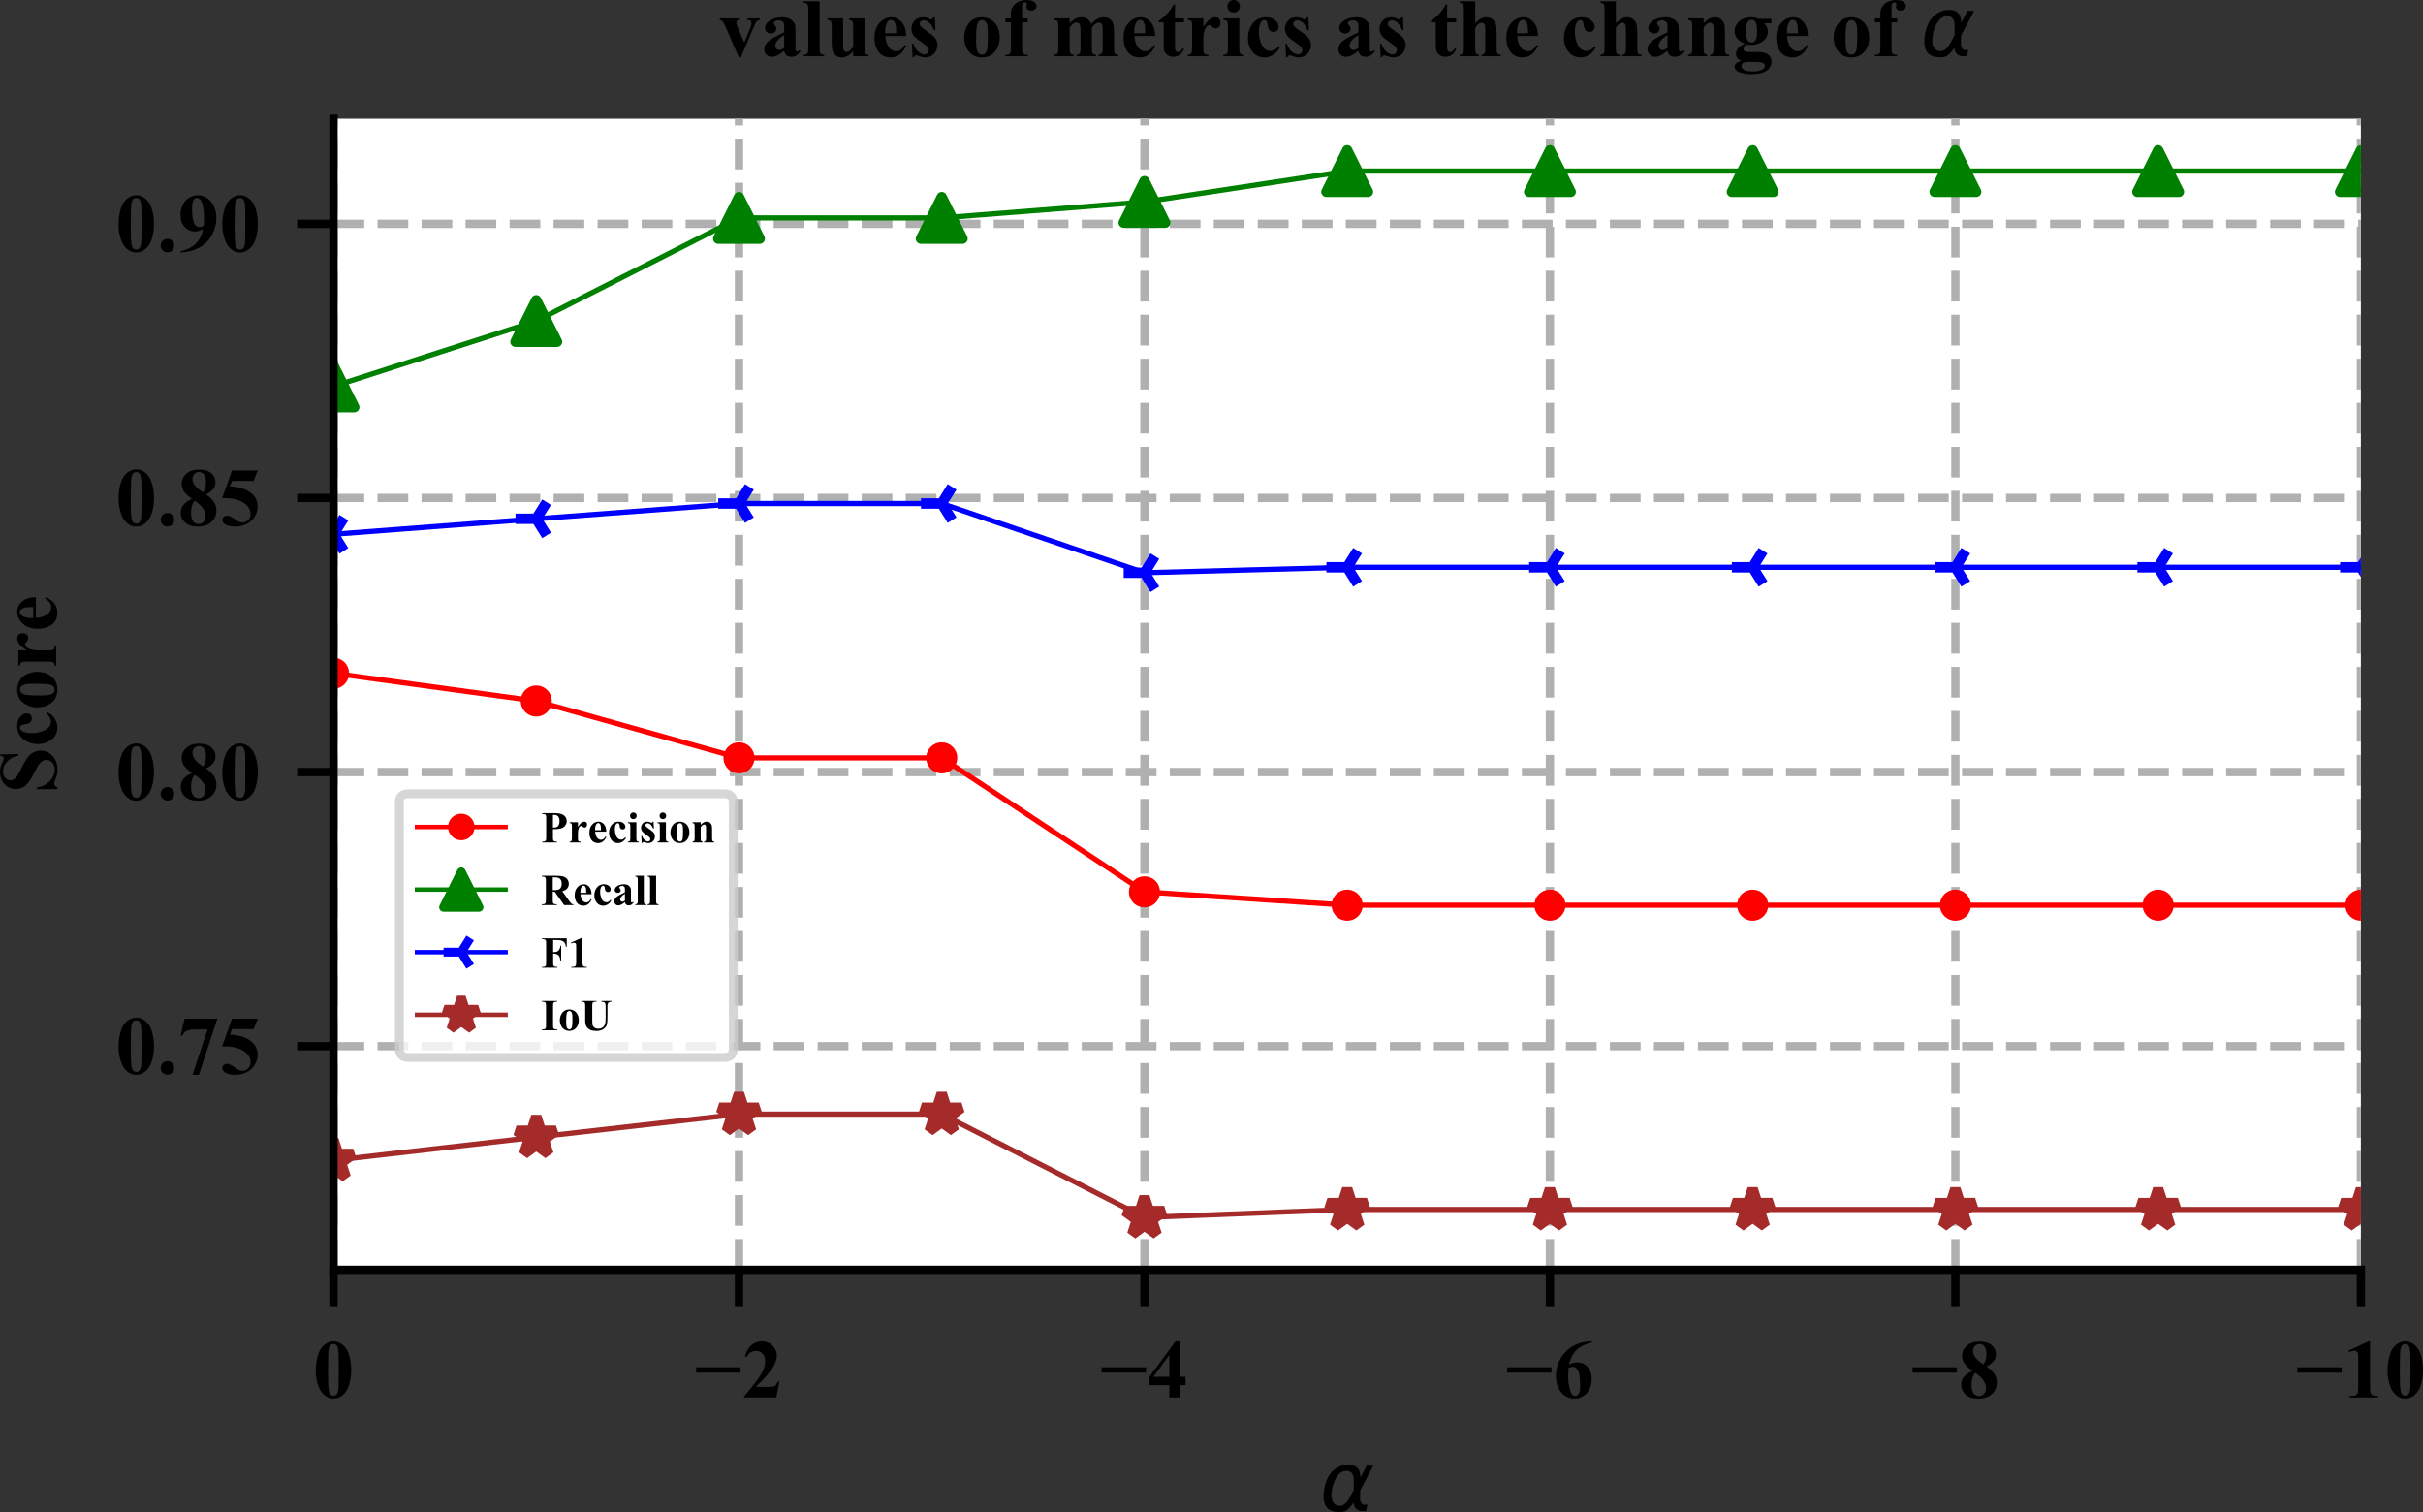 <?xml version="1.0" encoding="UTF-8" standalone="no"?>
<svg
   xmlns:dc="http://purl.org/dc/elements/1.1/"
   xmlns:cc="http://creativecommons.org/ns#"
   xmlns:rdf="http://www.w3.org/1999/02/22-rdf-syntax-ns#"
   xmlns:svg="http://www.w3.org/2000/svg"
   xmlns="http://www.w3.org/2000/svg"
   xmlns:xlink="http://www.w3.org/1999/xlink"
   xmlns:sodipodi="http://sodipodi.sourceforge.net/DTD/sodipodi-0.dtd"
   xmlns:inkscape="http://www.inkscape.org/namespaces/inkscape"
   inkscape:export-ydpi="300"
   inkscape:export-xdpi="300"
   inkscape:export-filename="C:\python_pycharm_label_test\compared_experiments\segmentation\216802_216803-100050_100051-18_alfa_polyline.png"
   inkscape:version="1.0 (4035a4fb49, 2020-05-01)"
   sodipodi:docname="216802_216803-100050_100051-18_alfa_polyline.svg"
   id="svg575"
   width="233.415pt"
   viewBox="0 0 233.415 145.656"
   version="1.1"
   height="145.656pt">
  <rect x="0" y="0" width="233.415" height="145.656" fill="#333333" stroke="none"/>
  <sodipodi:namedview
     inkscape:current-layer="figure_1"
     inkscape:window-maximized="1"
     inkscape:window-y="-8"
     inkscape:window-x="-8"
     inkscape:cy="88.213333"
     inkscape:cx="168.83833"
     inkscape:zoom="3.2738095"
     showgrid="false"
     id="namedview577"
     inkscape:window-height="1058"
     inkscape:window-width="1858"
     inkscape:pageshadow="2"
     inkscape:pageopacity="0"
     guidetolerance="10"
     gridtolerance="10"
     objecttolerance="10"
     borderopacity="1"
     bordercolor="#666666"
     pagecolor="#ffffff" />
  <defs
     id="defs4">
    <style
       id="style2"
       type="text/css">
*{stroke-linecap:butt;stroke-linejoin:round;}
  </style>
  </defs>
  <g
     transform="translate(0.629,-5.84)"
     id="figure_1">
    <g
       id="axes_1">
      <g
         id="patch_2">
        <path
           id="path9"
           style="fill:#ffffff"
           d="M 31.5,128.16 H 226.8 V 17.28 H 31.5 Z" />
      </g>
      <g
         id="matplotlib.axis_1">
        <g
           id="xtick_1">
          <g
             id="line2d_1">
            <path
               id="path12"
               style="fill:none;stroke:#b0b0b0;stroke-width:0.8;stroke-dasharray:2.96, 1.28;stroke-dashoffset:0"
               d="M 31.5,128.16 V 17.28"
               clip-path="url(#p69d11abbaa)" />
          </g>
          <g
             id="line2d_2">
            <defs
               id="defs16">
              <path
                 style="stroke:#000000;stroke-width:0.8"
                 id="m27ff0af592"
                 d="M 0,0 V 3.5" />
            </defs>
            <g
               id="g20">
              <use
                 height="100%"
                 width="100%"
                 id="use18"
                 y="128.16"
                 xlink:href="#m27ff0af592"
                 x="31.5"
                 style="stroke:#000000;stroke-width:0.8" />
            </g>
          </g>
          <g
             id="text_1">
            <!-- 0 -->
            <defs
               id="defs24">
              <path
                 id="TimesNewRomanPS-BoldMT-48"
                 d="M 46.344,33.109 Q 46.344,23.188 43.562,14.594 41.891,9.328 39.078,5.953 36.281,2.594 32.719,0.609 29.156,-1.375 24.953,-1.375 q -4.781,0 -8.641,2.438 -3.859,2.453 -6.844,7 -2.141,3.312 -3.75,8.828 -2.109,7.469 -2.109,15.438 0,10.781 3.031,19.828 2.484,7.469 7.562,11.438 5.078,3.984 10.75,3.984 5.766,0 10.766,-3.938 5,-3.922 7.344,-10.562 3.281,-9.125 3.281,-19.969 z m -15.047,0.094 q 0,17.391 -0.188,20.266 -0.5,6.781 -2.344,9.172 -1.219,1.562 -3.953,1.562 -2.109,0 -3.328,-1.172 Q 19.672,61.328 19.031,57 q -0.625,-4.312 -0.625,-30.141 0,-14.062 0.984,-18.844 0.734,-3.469 2.094,-4.641 1.375,-1.172 3.609,-1.172 2.453,0 3.672,1.562 2.047,2.734 2.344,8.438 z" />
            </defs>
            <g
               id="g28"
               transform="matrix(0.08,0,0,-0.08,29.5,140.458)">
              <use
                 height="100%"
                 width="100%"
                 y="0"
                 x="0"
                 id="use26"
                 xlink:href="#TimesNewRomanPS-BoldMT-48" />
            </g>
          </g>
        </g>
        <g
           id="xtick_2">
          <g
             id="line2d_3">
            <path
               id="path32"
               style="fill:none;stroke:#b0b0b0;stroke-width:0.8;stroke-dasharray:2.96, 1.28;stroke-dashoffset:0"
               d="M 70.56,128.16 V 17.28"
               clip-path="url(#p69d11abbaa)" />
          </g>
          <g
             id="line2d_4">
            <g
               id="g37">
              <use
                 height="100%"
                 width="100%"
                 id="use35"
                 y="128.16"
                 xlink:href="#m27ff0af592"
                 x="70.56"
                 style="stroke:#000000;stroke-width:0.8" />
            </g>
          </g>
          <g
             id="text_2">
            <!-- −2 -->
            <defs
               id="defs42">
              <path
                 id="TimesNewRomanPS-BoldMT-8722"
                 d="m 1.953,36.328 h 53.375 v -6.438 h -53.375 z" />
              <path
                 id="TimesNewRomanPS-BoldMT-50"
                 d="M 41.406,0 H 2.438 v 1.078 q 17.922,21.328 21.75,28.703 3.844,7.375 3.844,14.406 0,5.125 -3.172,8.516 -3.172,3.406 -7.766,3.406 -7.516,0 -11.672,-7.531 l -1.812,0.641 Q 6.25,58.594 11.625,63.078 q 5.375,4.5 12.406,4.5 5.016,0 9.172,-2.344 4.156,-2.344 6.5,-6.422 2.344,-4.078 2.344,-7.641 0,-6.5 -3.625,-13.188 Q 33.5,28.953 16.891,12.797 h 14.312 q 5.266,0 6.859,0.438 1.594,0.438 2.609,1.484 1.031,1.047 2.688,4.422 H 45.125 Z" />
            </defs>
            <g
               id="g48"
               transform="matrix(0.08,0,0,-0.08,66.281,140.458)">
              <use
                 height="100%"
                 width="100%"
                 y="0"
                 x="0"
                 id="use44"
                 xlink:href="#TimesNewRomanPS-BoldMT-8722" />
              <use
                 height="100%"
                 width="100%"
                 y="0"
                 id="use46"
                 xlink:href="#TimesNewRomanPS-BoldMT-50"
                 x="56.982" />
            </g>
          </g>
        </g>
        <g
           id="xtick_3">
          <g
             id="line2d_5">
            <path
               id="path52"
               style="fill:none;stroke:#b0b0b0;stroke-width:0.8;stroke-dasharray:2.96, 1.28;stroke-dashoffset:0"
               d="M 109.62,128.16 V 17.28"
               clip-path="url(#p69d11abbaa)" />
          </g>
          <g
             id="line2d_6">
            <g
               id="g57">
              <use
                 height="100%"
                 width="100%"
                 id="use55"
                 y="128.16"
                 xlink:href="#m27ff0af592"
                 x="109.62"
                 style="stroke:#000000;stroke-width:0.8" />
            </g>
          </g>
          <g
             id="text_3">
            <!-- −4 -->
            <defs
               id="defs61">
              <path
                 id="TimesNewRomanPS-BoldMT-52"
                 d="m 2.484,24.953 31.453,42.625 h 5.953 v -42.625 h 6.062 V 14.844 h -6.062 V 0 H 26.469 V 14.844 H 2.484 Z m 4.75,0 H 26.469 v 26.125 z" />
            </defs>
            <g
               id="g67"
               transform="matrix(0.08,0,0,-0.08,105.341,140.458)">
              <use
                 height="100%"
                 width="100%"
                 y="0"
                 x="0"
                 id="use63"
                 xlink:href="#TimesNewRomanPS-BoldMT-8722" />
              <use
                 height="100%"
                 width="100%"
                 y="0"
                 id="use65"
                 xlink:href="#TimesNewRomanPS-BoldMT-52"
                 x="56.982" />
            </g>
          </g>
        </g>
        <g
           id="xtick_4">
          <g
             id="line2d_7">
            <path
               id="path71"
               style="fill:none;stroke:#b0b0b0;stroke-width:0.8;stroke-dasharray:2.96, 1.28;stroke-dashoffset:0"
               d="M 148.68,128.16 V 17.28"
               clip-path="url(#p69d11abbaa)" />
          </g>
          <g
             id="line2d_8">
            <g
               id="g76">
              <use
                 height="100%"
                 width="100%"
                 id="use74"
                 y="128.16"
                 xlink:href="#m27ff0af592"
                 x="148.68"
                 style="stroke:#000000;stroke-width:0.8" />
            </g>
          </g>
          <g
             id="text_4">
            <!-- −6 -->
            <defs
               id="defs80">
              <path
                 id="TimesNewRomanPS-BoldMT-54"
                 d="M 46.969,67.578 V 66.219 q -8.828,-2.25 -14.188,-5.797 -5.344,-3.531 -8.453,-8.594 -3.094,-5.047 -4.797,-12.516 2.156,1.453 3.562,1.906 3.172,0.969 6.406,0.969 7.422,0 12.375,-5.406 4.953,-5.391 4.953,-14.703 0,-6.547 -2.688,-12.016 -2.688,-5.469 -7.625,-8.453 Q 31.594,-1.375 25.984,-1.375 19.875,-1.375 14.688,1.969 9.516,5.328 6.609,11.766 3.719,18.219 3.719,25.781 q 0,11.141 5.344,20.734 5.344,9.594 15.172,15.281 9.844,5.688 22.734,5.781 z M 18.891,35.359 Q 18.5,28.609 18.5,25.484 18.5,18.75 19.797,12.453 21.094,6.156 23.344,3.609 24.953,1.812 27.156,1.812 q 2.234,0 3.984,2.609 1.766,2.609 1.766,10.625 0,13.469 -3.266,18.594 -2.094,3.328 -5.672,3.328 -1.953,0 -5.078,-1.609 z" />
            </defs>
            <g
               id="g86"
               transform="matrix(0.08,0,0,-0.08,144.401,140.458)">
              <use
                 height="100%"
                 width="100%"
                 y="0"
                 x="0"
                 id="use82"
                 xlink:href="#TimesNewRomanPS-BoldMT-8722" />
              <use
                 height="100%"
                 width="100%"
                 y="0"
                 id="use84"
                 xlink:href="#TimesNewRomanPS-BoldMT-54"
                 x="56.982" />
            </g>
          </g>
        </g>
        <g
           id="xtick_5">
          <g
             id="line2d_9">
            <path
               id="path90"
               style="fill:none;stroke:#b0b0b0;stroke-width:0.8;stroke-dasharray:2.96, 1.28;stroke-dashoffset:0"
               d="M 187.74,128.16 V 17.28"
               clip-path="url(#p69d11abbaa)" />
          </g>
          <g
             id="line2d_10">
            <g
               id="g95">
              <use
                 height="100%"
                 width="100%"
                 id="use93"
                 y="128.16"
                 xlink:href="#m27ff0af592"
                 x="187.74"
                 style="stroke:#000000;stroke-width:0.8" />
            </g>
          </g>
          <g
             id="text_5">
            <!-- −8 -->
            <defs
               id="defs99">
              <path
                 id="TimesNewRomanPS-BoldMT-56"
                 d="m 34.078,37.406 q 6.984,-5.125 9.688,-9.547 2.719,-4.422 2.719,-10.141 0,-8 -6.031,-13.547 -6.031,-5.547 -16.375,-5.547 -9.812,0 -15.188,4.828 -5.375,4.844 -5.375,11.828 0,5.328 3.094,9.328 3.109,4 10.328,7.328 -7.859,6 -10.078,9.812 -2.219,3.812 -2.219,8.844 0,6.641 5.641,11.688 5.641,5.047 15.453,5.047 9.469,0 14.562,-4.469 5.109,-4.453 5.109,-10.703 0,-4.688 -2.766,-8.281 -2.75,-3.594 -8.562,-6.469 z M 30.375,39.891 q 1.797,2.438 2.672,5.469 Q 33.938,48.391 33.938,52 q 0,6.344 -2.734,9.719 -2.047,2.594 -5.672,2.594 -3.266,0 -5.562,-2.375 -2.297,-2.359 -2.297,-5.875 0,-3.578 2.562,-7.406 2.562,-3.828 10.141,-8.766 z M 20.609,29.594 q -1.516,-1.375 -2.156,-2.5 -0.969,-1.703 -1.75,-4.984 -0.781,-3.266 -0.781,-6.828 0,-4.594 1.172,-7.688 Q 18.266,4.5 20.438,3.125 q 2.172,-1.359 4.469,-1.359 3.562,0 6,2.609 2.438,2.609 2.438,7.156 0,9.469 -12.734,18.062 z" />
            </defs>
            <g
               id="g105"
               transform="matrix(0.08,0,0,-0.08,183.461,140.458)">
              <use
                 height="100%"
                 width="100%"
                 y="0"
                 x="0"
                 id="use101"
                 xlink:href="#TimesNewRomanPS-BoldMT-8722" />
              <use
                 height="100%"
                 width="100%"
                 y="0"
                 id="use103"
                 xlink:href="#TimesNewRomanPS-BoldMT-56"
                 x="56.982" />
            </g>
          </g>
        </g>
        <g
           id="xtick_6">
          <g
             id="line2d_11">
            <path
               id="path109"
               style="fill:none;stroke:#b0b0b0;stroke-width:0.8;stroke-dasharray:2.96, 1.28;stroke-dashoffset:0"
               d="M 226.8,128.16 V 17.28"
               clip-path="url(#p69d11abbaa)" />
          </g>
          <g
             id="line2d_12">
            <g
               id="g114">
              <use
                 height="100%"
                 width="100%"
                 id="use112"
                 y="128.16"
                 xlink:href="#m27ff0af592"
                 x="226.8"
                 style="stroke:#000000;stroke-width:0.8" />
            </g>
          </g>
          <g
             id="text_6">
            <!-- −10 -->
            <defs
               id="defs118">
              <path
                 id="TimesNewRomanPS-BoldMT-49"
                 d="m 32.562,67.578 v -54.156 q 0,-6.094 0.531,-7.781 0.547,-1.688 2.25,-2.766 1.719,-1.062 5.484,-1.062 h 1.5 V 0 H 7.469 v 1.812 h 1.766 q 4.25,0 6.047,0.969 1.812,0.984 2.438,2.688 0.641,1.703 0.641,7.953 V 47.75 q 0,4.594 -0.438,5.734 -0.438,1.156 -1.641,1.953 -1.188,0.812 -2.75,0.812 -2.5,0 -6.062,-1.562 l -0.875,1.766 24.359,11.125 z" />
            </defs>
            <g
               id="g126"
               transform="matrix(0.08,0,0,-0.08,220.521,140.458)">
              <use
                 height="100%"
                 width="100%"
                 y="0"
                 x="0"
                 id="use120"
                 xlink:href="#TimesNewRomanPS-BoldMT-8722" />
              <use
                 height="100%"
                 width="100%"
                 y="0"
                 id="use122"
                 xlink:href="#TimesNewRomanPS-BoldMT-49"
                 x="56.982" />
              <use
                 height="100%"
                 width="100%"
                 y="0"
                 id="use124"
                 xlink:href="#TimesNewRomanPS-BoldMT-48"
                 x="106.982" />
            </g>
          </g>
        </g>
        <g
           id="text_7">
          <!-- $\alpha$ -->
          <defs
             id="defs131">
            <path
               id="DejaVuSans-Oblique-945"
               d="m 40.922,25.438 0.047,11.281 q 0.047,11.531 -8.641,11.578 -6.5,0.047 -10.547,-5.375 -5.078,-6.688 -6.797,-15.625 -2.094,-10.75 0.547,-15.875 2.734,-5.219 8.641,-5.219 6.547,0 12.062,10.406 z M 33.844,55.906 q 15.234,0.25 15.031,-15.531 0,0 7.625,14.312 h 8 l -15.766,-29.641 -0.156,-10.688 q 0,-2.391 1.328,-4.391 Q 51.422,7.625 52.984,7.625 h 4.344 L 55.859,0 H 50.438 Q 45.844,0 42.531,4.109 40.969,6.156 40.922,10.453 37.75,5.219 32.281,0.781 q -2.594,-2.047 -9.578,-2 Q 11.281,-1.125 7.125,6.203 2.875,13.812 5.516,27.297 q 2.828,14.5 10.25,21.094 8.359,7.375 18.078,7.516 z" />
          </defs>
          <g
             id="g135"
             transform="matrix(0.08,0,0,-0.08,126.51,151.466)">
            <use
               height="100%"
               width="100%"
               y="0"
               x="0"
               id="use133"
               xlink:href="#DejaVuSans-Oblique-945"
               transform="translate(0,0.844)" />
          </g>
        </g>
      </g>
      <g
         id="matplotlib.axis_2">
        <g
           id="ytick_1">
          <g
             id="line2d_13">
            <path
               id="path139"
               style="fill:none;stroke:#b0b0b0;stroke-width:0.8;stroke-dasharray:2.96, 1.28;stroke-dashoffset:0"
               d="M 31.5,106.618 H 226.8"
               clip-path="url(#p69d11abbaa)" />
          </g>
          <g
             id="line2d_14">
            <defs
               id="defs143">
              <path
                 style="stroke:#000000;stroke-width:0.8"
                 id="mf80c5e45fe"
                 d="M 0,0 H -3.5" />
            </defs>
            <g
               id="g147">
              <use
                 height="100%"
                 width="100%"
                 id="use145"
                 y="106.618"
                 xlink:href="#mf80c5e45fe"
                 x="31.5"
                 style="stroke:#000000;stroke-width:0.8" />
            </g>
          </g>
          <g
             id="text_8">
            <!-- 0.75 -->
            <defs
               id="defs153">
              <path
                 id="TimesNewRomanPS-BoldMT-46"
                 d="m 12.5,15.047 q 3.422,0 5.781,-2.406 2.375,-2.391 2.375,-5.75 0,-3.375 -2.391,-5.75 Q 15.875,-1.219 12.5,-1.219 q -3.375,0 -5.75,2.359 -2.359,2.375 -2.359,5.75 0,3.359 2.359,5.75 2.375,2.406 5.75,2.406 z" />
              <path
                 id="TimesNewRomanPS-BoldMT-55"
                 d="M 17.719,-1.375 35.75,53.266 H 22.016 q -8.047,0 -12.109,-2.094 -2.828,-1.469 -4.688,-5.516 H 3.375 l 4.781,20.562 H 47.609 L 25.391,-1.375 Z" />
              <path
                 id="TimesNewRomanPS-BoldMT-53"
                 d="m 15.234,66.219 h 31 L 41.312,53.609 H 15.234 L 12.75,47.016 q 16.844,-0.625 25.922,-8.391 7.469,-6.391 7.469,-15.922 0,-6.094 -3.469,-11.938 Q 39.203,4.938 32.906,1.781 26.609,-1.375 19.094,-1.375 q -8.109,0 -12.453,3.031 -3.031,2.156 -3.031,4.891 0,2.094 1.578,3.703 1.594,1.609 3.703,1.609 1.906,0 3.859,-0.781 1.953,-0.781 6.688,-4.094 2.969,-2.047 5.125,-2.828 1.516,-0.594 3.422,-0.594 4,0 6.797,2.922 2.812,2.938 2.812,7.047 0,8.594 -8.594,13.953 -8.594,5.375 -21.672,5.375 Q 6,32.859 3.375,32.812 Z" />
            </defs>
            <g
               id="g163"
               transform="matrix(0.08,0,0,-0.08,10.5,109.267)">
              <use
                 height="100%"
                 width="100%"
                 y="0"
                 x="0"
                 id="use155"
                 xlink:href="#TimesNewRomanPS-BoldMT-48" />
              <use
                 height="100%"
                 width="100%"
                 y="0"
                 id="use157"
                 xlink:href="#TimesNewRomanPS-BoldMT-46"
                 x="50" />
              <use
                 height="100%"
                 width="100%"
                 y="0"
                 id="use159"
                 xlink:href="#TimesNewRomanPS-BoldMT-55"
                 x="75" />
              <use
                 height="100%"
                 width="100%"
                 y="0"
                 id="use161"
                 xlink:href="#TimesNewRomanPS-BoldMT-53"
                 x="125" />
            </g>
          </g>
        </g>
        <g
           id="ytick_2">
          <g
             id="line2d_15">
            <path
               id="path167"
               style="fill:none;stroke:#b0b0b0;stroke-width:0.8;stroke-dasharray:2.96, 1.28;stroke-dashoffset:0"
               d="M 31.5,80.213 H 226.8"
               clip-path="url(#p69d11abbaa)" />
          </g>
          <g
             id="line2d_16">
            <g
               id="g172">
              <use
                 height="100%"
                 width="100%"
                 id="use170"
                 y="80.213"
                 xlink:href="#mf80c5e45fe"
                 x="31.5"
                 style="stroke:#000000;stroke-width:0.8" />
            </g>
          </g>
          <g
             id="text_9">
            <!-- 0.80 -->
            <g
               id="g183"
               transform="matrix(0.08,0,0,-0.08,10.5,82.862)">
              <use
                 height="100%"
                 width="100%"
                 y="0"
                 x="0"
                 id="use175"
                 xlink:href="#TimesNewRomanPS-BoldMT-48" />
              <use
                 height="100%"
                 width="100%"
                 y="0"
                 id="use177"
                 xlink:href="#TimesNewRomanPS-BoldMT-46"
                 x="50" />
              <use
                 height="100%"
                 width="100%"
                 y="0"
                 id="use179"
                 xlink:href="#TimesNewRomanPS-BoldMT-56"
                 x="75" />
              <use
                 height="100%"
                 width="100%"
                 y="0"
                 id="use181"
                 xlink:href="#TimesNewRomanPS-BoldMT-48"
                 x="125" />
            </g>
          </g>
        </g>
        <g
           id="ytick_3">
          <g
             id="line2d_17">
            <path
               id="path187"
               style="fill:none;stroke:#b0b0b0;stroke-width:0.8;stroke-dasharray:2.96, 1.28;stroke-dashoffset:0"
               d="M 31.5,53.808 H 226.8"
               clip-path="url(#p69d11abbaa)" />
          </g>
          <g
             id="line2d_18">
            <g
               id="g192">
              <use
                 height="100%"
                 width="100%"
                 id="use190"
                 y="53.808"
                 xlink:href="#mf80c5e45fe"
                 x="31.5"
                 style="stroke:#000000;stroke-width:0.8" />
            </g>
          </g>
          <g
             id="text_10">
            <!-- 0.85 -->
            <g
               id="g203"
               transform="matrix(0.08,0,0,-0.08,10.5,56.457)">
              <use
                 height="100%"
                 width="100%"
                 y="0"
                 x="0"
                 id="use195"
                 xlink:href="#TimesNewRomanPS-BoldMT-48" />
              <use
                 height="100%"
                 width="100%"
                 y="0"
                 id="use197"
                 xlink:href="#TimesNewRomanPS-BoldMT-46"
                 x="50" />
              <use
                 height="100%"
                 width="100%"
                 y="0"
                 id="use199"
                 xlink:href="#TimesNewRomanPS-BoldMT-56"
                 x="75" />
              <use
                 height="100%"
                 width="100%"
                 y="0"
                 id="use201"
                 xlink:href="#TimesNewRomanPS-BoldMT-53"
                 x="125" />
            </g>
          </g>
        </g>
        <g
           id="ytick_4">
          <g
             id="line2d_19">
            <path
               id="path207"
               style="fill:none;stroke:#b0b0b0;stroke-width:0.8;stroke-dasharray:2.96, 1.28;stroke-dashoffset:0"
               d="M 31.5,27.403 H 226.8"
               clip-path="url(#p69d11abbaa)" />
          </g>
          <g
             id="line2d_20">
            <g
               id="g212">
              <use
                 height="100%"
                 width="100%"
                 id="use210"
                 y="27.403"
                 xlink:href="#mf80c5e45fe"
                 x="31.5"
                 style="stroke:#000000;stroke-width:0.8" />
            </g>
          </g>
          <g
             id="text_11">
            <!-- 0.90 -->
            <defs
               id="defs216">
              <path
                 id="TimesNewRomanPS-BoldMT-57"
                 d="M 3.078,-1.375 V 0 q 8.109,1.859 13.75,5.469 5.641,3.609 8.922,8.938 3.297,5.328 4.625,12.25 -3.031,-1.562 -5.156,-2.172 Q 23.094,23.875 20.75,23.875 q -7.516,0 -12.531,5.422 -5,5.422 -5,14.844 0,6.547 2.703,11.984 2.719,5.453 7.75,8.453 5.031,3 10.453,3 5.812,0 10.984,-3.328 5.172,-3.312 8.25,-9.609 Q 46.438,48.344 46.438,40.281 q 0,-10.453 -5.016,-20.031 -5,-9.562 -14.906,-15.344 Q 16.609,-0.875 3.078,-1.375 Z m 28.031,32.141 q 0.484,5.469 0.484,9.609 0,8.891 -2.047,16.562 -1.172,4.25 -3.469,6.25 -1.219,1.078 -3.172,1.078 -2.453,0 -3.812,-2.109 -1.906,-2.875 -1.906,-10.984 0,-13.531 3.219,-18.656 2.109,-3.312 5.672,-3.312 1.906,0 5.031,1.562 z" />
            </defs>
            <g
               id="g226"
               transform="matrix(0.08,0,0,-0.08,10.5,30.052)">
              <use
                 height="100%"
                 width="100%"
                 y="0"
                 x="0"
                 id="use218"
                 xlink:href="#TimesNewRomanPS-BoldMT-48" />
              <use
                 height="100%"
                 width="100%"
                 y="0"
                 id="use220"
                 xlink:href="#TimesNewRomanPS-BoldMT-46"
                 x="50" />
              <use
                 height="100%"
                 width="100%"
                 y="0"
                 id="use222"
                 xlink:href="#TimesNewRomanPS-BoldMT-57"
                 x="75" />
              <use
                 height="100%"
                 width="100%"
                 y="0"
                 id="use224"
                 xlink:href="#TimesNewRomanPS-BoldMT-48"
                 x="125" />
            </g>
          </g>
        </g>
        <g
           id="text_12">
          <!-- Score -->
          <defs
             id="defs235">
            <path
               id="TimesNewRomanPS-BoldMT-83"
               d="m 46.969,67.719 0.547,-22.062 h -2 Q 44.094,53.953 38.547,59 q -5.531,5.062 -11.984,5.062 -4.984,0 -7.891,-2.672 -2.906,-2.656 -2.906,-6.109 0,-2.203 1.031,-3.906 1.422,-2.297 4.547,-4.547 2.297,-1.609 10.594,-5.719 11.625,-5.703 15.672,-10.781 4,-5.078 4,-11.625 0,-8.297 -6.469,-14.281 Q 38.672,-1.562 28.719,-1.562 q -3.125,0 -5.922,0.641 -2.781,0.625 -6.969,2.391 -2.344,0.969 -3.859,0.969 -1.281,0 -2.703,-0.984 -1.406,-0.969 -2.281,-2.969 h -1.812 v 25 h 1.812 Q 9.125,12.938 15.25,7.391 q 6.141,-5.531 13.219,-5.531 5.469,0 8.719,2.969 3.25,2.984 3.25,6.938 0,2.344 -1.25,4.531 -1.25,2.203 -3.797,4.188 -2.531,1.984 -8.969,5.156 -9.031,4.438 -13,7.562 -3.953,3.125 -6.078,6.984 -2.125,3.859 -2.125,8.5 0,7.906 5.812,13.469 5.812,5.562 14.656,5.562 3.219,0 6.25,-0.781 2.297,-0.578 5.594,-2.172 3.297,-1.578 4.609,-1.578 1.266,0 2,0.781 0.734,0.781 1.375,3.75 z" />
            <path
               id="TimesNewRomanPS-BoldMT-99"
               d="M 40.625,11.766 42.141,10.594 Q 38.922,4.547 34.109,1.578 29.297,-1.375 23.875,-1.375 q -9.125,0 -14.594,6.891 -5.469,6.891 -5.469,16.562 0,9.312 4.984,16.406 6,8.531 16.547,8.531 7.078,0 11.25,-3.562 4.172,-3.562 4.172,-7.953 0,-2.781 -1.688,-4.453 -1.672,-1.656 -4.406,-1.656 -2.891,0 -4.766,1.906 -1.875,1.906 -2.312,6.797 -0.297,3.062 -1.422,4.297 -1.125,1.219 -2.641,1.219 -2.344,0 -4,-2.5 Q 17,37.359 17,29.594 17,23.141 19.047,17.25 21.094,11.375 24.656,8.5 27.344,6.391 31,6.391 q 2.406,0 4.547,1.125 2.156,1.125 5.078,4.25 z" />
            <path
               id="TimesNewRomanPS-BoldMT-111"
               d="m 24.906,47.016 q 5.953,0 11.078,-3.078 5.125,-3.062 7.781,-8.734 2.672,-5.656 2.672,-12.406 0,-9.703 -4.938,-16.25 Q 35.547,-1.375 25.047,-1.375 q -10.297,0 -15.875,7.234 -5.562,7.234 -5.562,16.75 0,9.812 5.688,17.109 5.688,7.297 15.609,7.297 z m 0.188,-3.453 q -2.484,0 -4.266,-1.891 -1.781,-1.875 -2.344,-7.422 -0.562,-5.531 -0.562,-15.406 0,-5.219 0.688,-9.766 0.531,-3.469 2.281,-5.281 Q 22.656,2 24.906,2 q 2.188,0 3.656,1.219 1.906,1.672 2.547,4.641 0.969,4.641 0.969,18.75 0,8.297 -0.938,11.391 -0.922,3.109 -2.719,4.531 -1.266,1.031 -3.328,1.031 z" />
            <path
               id="TimesNewRomanPS-BoldMT-114"
               d="M 22.312,45.656 V 35.297 q 4.547,7.094 7.953,9.406 3.422,2.312 6.594,2.312 2.734,0 4.375,-1.688 1.641,-1.672 1.641,-4.75 0,-3.266 -1.594,-5.078 -1.578,-1.812 -3.828,-1.812 -2.594,0 -4.5,1.656 -1.891,1.672 -2.234,1.859 -0.5,0.297 -1.125,0.297 -1.422,0 -2.688,-1.078 -2,-1.656 -3.031,-4.734 -1.562,-4.734 -1.562,-10.453 V 10.75 l 0.047,-2.734 q 0,-2.797 0.344,-3.578 0.594,-1.312 1.734,-1.922 1.156,-0.609 3.891,-0.75 V 0 H 3.656 V 1.766 Q 6.641,2 7.688,3.391 8.734,4.781 8.734,10.75 v 25.234 q 0,3.906 -0.391,4.984 -0.484,1.359 -1.422,2 Q 6,43.609 3.656,43.844 v 1.812 z" />
            <path
               id="TimesNewRomanPS-BoldMT-101"
               d="M 42.047,24.469 H 17 Q 17.438,15.375 21.828,10.109 25.203,6.062 29.938,6.062 q 2.922,0 5.312,1.625 2.391,1.641 5.125,5.891 L 42.047,12.5 Q 38.328,4.938 33.828,1.781 29.344,-1.375 23.438,-1.375 13.281,-1.375 8.062,6.453 3.859,12.75 3.859,22.078 3.859,33.5 10.031,40.25 q 6.188,6.766 14.484,6.766 6.938,0 12.031,-5.688 5.109,-5.688 5.5,-16.859 z M 30.031,27.734 q 0,7.859 -0.859,10.781 -0.844,2.938 -2.656,4.453 -1.031,0.875 -2.734,0.875 -2.547,0 -4.156,-2.484 Q 16.75,37.016 16.75,29.438 v -1.703 z" />
          </defs>
          <g
             id="g247"
             transform="matrix(0,-0.08,-0.08,0,4.789,82.271)">
            <use
               height="100%"
               width="100%"
               y="0"
               x="0"
               id="use237"
               xlink:href="#TimesNewRomanPS-BoldMT-83" />
            <use
               height="100%"
               width="100%"
               y="0"
               id="use239"
               xlink:href="#TimesNewRomanPS-BoldMT-99"
               x="55.615" />
            <use
               height="100%"
               width="100%"
               y="0"
               id="use241"
               xlink:href="#TimesNewRomanPS-BoldMT-111"
               x="100" />
            <use
               height="100%"
               width="100%"
               y="0"
               id="use243"
               xlink:href="#TimesNewRomanPS-BoldMT-114"
               x="150" />
            <use
               height="100%"
               width="100%"
               y="0"
               id="use245"
               xlink:href="#TimesNewRomanPS-BoldMT-101"
               x="194.369" />
          </g>
        </g>
      </g>
      <g
         id="line2d_21">
        <path
           id="path251"
           style="fill:none;stroke:#ff0000;stroke-width:0.5;stroke-linecap:square"
           d="m 31.5,70.694 19.53,2.676 19.53,5.476 h 19.53 l 19.53,12.908 19.53,1.282 h 19.53 19.53 19.53 19.53 19.53"
           clip-path="url(#p69d11abbaa)" />
        <defs
           id="defs254">
          <path
             style="stroke:#ff0000"
             id="m1d52ec8ffb"
             d="M 0,1 C 0.265,1 0.52,0.895 0.707,0.707 0.895,0.52 1,0.265 1,0 1,-0.265 0.895,-0.52 0.707,-0.707 0.52,-0.895 0.265,-1 0,-1 -0.265,-1 -0.52,-0.895 -0.707,-0.707 -0.895,-0.52 -1,-0.265 -1,0 -1,0.265 -0.895,0.52 -0.707,0.707 -0.52,0.895 -0.265,1 0,1 Z" />
        </defs>
        <g
           id="g278"
           clip-path="url(#p69d11abbaa)">
          <use
             height="100%"
             width="100%"
             id="use256"
             y="70.694"
             xlink:href="#m1d52ec8ffb"
             x="31.5"
             style="fill:#ff0000;stroke:#ff0000" />
          <use
             height="100%"
             width="100%"
             id="use258"
             y="73.37"
             xlink:href="#m1d52ec8ffb"
             x="51.03"
             style="fill:#ff0000;stroke:#ff0000" />
          <use
             height="100%"
             width="100%"
             id="use260"
             y="78.846"
             xlink:href="#m1d52ec8ffb"
             x="70.56"
             style="fill:#ff0000;stroke:#ff0000" />
          <use
             height="100%"
             width="100%"
             id="use262"
             y="78.846"
             xlink:href="#m1d52ec8ffb"
             x="90.09"
             style="fill:#ff0000;stroke:#ff0000" />
          <use
             height="100%"
             width="100%"
             id="use264"
             y="91.754"
             xlink:href="#m1d52ec8ffb"
             x="109.62"
             style="fill:#ff0000;stroke:#ff0000" />
          <use
             height="100%"
             width="100%"
             id="use266"
             y="93.036"
             xlink:href="#m1d52ec8ffb"
             x="129.15"
             style="fill:#ff0000;stroke:#ff0000" />
          <use
             height="100%"
             width="100%"
             id="use268"
             y="93.036"
             xlink:href="#m1d52ec8ffb"
             x="148.68"
             style="fill:#ff0000;stroke:#ff0000" />
          <use
             height="100%"
             width="100%"
             id="use270"
             y="93.036"
             xlink:href="#m1d52ec8ffb"
             x="168.21"
             style="fill:#ff0000;stroke:#ff0000" />
          <use
             height="100%"
             width="100%"
             id="use272"
             y="93.036"
             xlink:href="#m1d52ec8ffb"
             x="187.74"
             style="fill:#ff0000;stroke:#ff0000" />
          <use
             height="100%"
             width="100%"
             id="use274"
             y="93.036"
             xlink:href="#m1d52ec8ffb"
             x="207.27"
             style="fill:#ff0000;stroke:#ff0000" />
          <use
             height="100%"
             width="100%"
             id="use276"
             y="93.036"
             xlink:href="#m1d52ec8ffb"
             x="226.8"
             style="fill:#ff0000;stroke:#ff0000" />
        </g>
      </g>
      <g
         id="line2d_22">
        <path
           id="path281"
           style="fill:none;stroke:#008000;stroke-width:0.5;stroke-linecap:square"
           d="m 31.5,43.061 19.53,-6.299 19.53,-9.93 H 90.09 L 109.62,25.291 129.15,22.32 h 19.53 19.53 19.53 19.53 19.53"
           clip-path="url(#p69d11abbaa)" />
        <defs
           id="defs284">
          <path
             style="stroke:#008000;stroke-linejoin:miter"
             id="m7fce0da98c"
             d="M 0,-2 -2,2 H 2 Z" />
        </defs>
        <g
           id="g308"
           clip-path="url(#p69d11abbaa)">
          <use
             height="100%"
             width="100%"
             id="use286"
             y="43.061"
             xlink:href="#m7fce0da98c"
             x="31.5"
             style="fill:#008000;stroke:#008000;stroke-linejoin:miter" />
          <use
             height="100%"
             width="100%"
             id="use288"
             y="36.762"
             xlink:href="#m7fce0da98c"
             x="51.03"
             style="fill:#008000;stroke:#008000;stroke-linejoin:miter" />
          <use
             height="100%"
             width="100%"
             id="use290"
             y="26.831"
             xlink:href="#m7fce0da98c"
             x="70.56"
             style="fill:#008000;stroke:#008000;stroke-linejoin:miter" />
          <use
             height="100%"
             width="100%"
             id="use292"
             y="26.831"
             xlink:href="#m7fce0da98c"
             x="90.09"
             style="fill:#008000;stroke:#008000;stroke-linejoin:miter" />
          <use
             height="100%"
             width="100%"
             id="use294"
             y="25.291"
             xlink:href="#m7fce0da98c"
             x="109.62"
             style="fill:#008000;stroke:#008000;stroke-linejoin:miter" />
          <use
             height="100%"
             width="100%"
             id="use296"
             y="22.32"
             xlink:href="#m7fce0da98c"
             x="129.15"
             style="fill:#008000;stroke:#008000;stroke-linejoin:miter" />
          <use
             height="100%"
             width="100%"
             id="use298"
             y="22.32"
             xlink:href="#m7fce0da98c"
             x="148.68"
             style="fill:#008000;stroke:#008000;stroke-linejoin:miter" />
          <use
             height="100%"
             width="100%"
             id="use300"
             y="22.32"
             xlink:href="#m7fce0da98c"
             x="168.21"
             style="fill:#008000;stroke:#008000;stroke-linejoin:miter" />
          <use
             height="100%"
             width="100%"
             id="use302"
             y="22.32"
             xlink:href="#m7fce0da98c"
             x="187.74"
             style="fill:#008000;stroke:#008000;stroke-linejoin:miter" />
          <use
             height="100%"
             width="100%"
             id="use304"
             y="22.32"
             xlink:href="#m7fce0da98c"
             x="207.27"
             style="fill:#008000;stroke:#008000;stroke-linejoin:miter" />
          <use
             height="100%"
             width="100%"
             id="use306"
             y="22.32"
             xlink:href="#m7fce0da98c"
             x="226.8"
             style="fill:#008000;stroke:#008000;stroke-linejoin:miter" />
        </g>
      </g>
      <g
         id="line2d_23">
        <path
           id="path311"
           style="fill:none;stroke:#0000ff;stroke-width:0.5;stroke-linecap:square"
           d="m 31.5,57.306 19.53,-1.491 19.53,-1.472 h 19.53 l 19.53,6.667 19.53,-0.522 h 19.53 19.53 19.53 19.53 19.53"
           clip-path="url(#p69d11abbaa)" />
        <defs
           id="defs314">
          <path
             style="stroke:#0000ff"
             id="m3a21d483c3"
             d="M 0,0 H -2 M 0,0 1,1.6 M 0,0 1,-1.6" />
        </defs>
        <g
           id="g338"
           clip-path="url(#p69d11abbaa)">
          <use
             height="100%"
             width="100%"
             id="use316"
             y="57.306"
             xlink:href="#m3a21d483c3"
             x="31.5"
             style="fill:#0000ff;stroke:#0000ff" />
          <use
             height="100%"
             width="100%"
             id="use318"
             y="55.814"
             xlink:href="#m3a21d483c3"
             x="51.03"
             style="fill:#0000ff;stroke:#0000ff" />
          <use
             height="100%"
             width="100%"
             id="use320"
             y="54.342"
             xlink:href="#m3a21d483c3"
             x="70.56"
             style="fill:#0000ff;stroke:#0000ff" />
          <use
             height="100%"
             width="100%"
             id="use322"
             y="54.342"
             xlink:href="#m3a21d483c3"
             x="90.09"
             style="fill:#0000ff;stroke:#0000ff" />
          <use
             height="100%"
             width="100%"
             id="use324"
             y="61.009"
             xlink:href="#m3a21d483c3"
             x="109.62"
             style="fill:#0000ff;stroke:#0000ff" />
          <use
             height="100%"
             width="100%"
             id="use326"
             y="60.487"
             xlink:href="#m3a21d483c3"
             x="129.15"
             style="fill:#0000ff;stroke:#0000ff" />
          <use
             height="100%"
             width="100%"
             id="use328"
             y="60.487"
             xlink:href="#m3a21d483c3"
             x="148.68"
             style="fill:#0000ff;stroke:#0000ff" />
          <use
             height="100%"
             width="100%"
             id="use330"
             y="60.487"
             xlink:href="#m3a21d483c3"
             x="168.21"
             style="fill:#0000ff;stroke:#0000ff" />
          <use
             height="100%"
             width="100%"
             id="use332"
             y="60.487"
             xlink:href="#m3a21d483c3"
             x="187.74"
             style="fill:#0000ff;stroke:#0000ff" />
          <use
             height="100%"
             width="100%"
             id="use334"
             y="60.487"
             xlink:href="#m3a21d483c3"
             x="207.27"
             style="fill:#0000ff;stroke:#0000ff" />
          <use
             height="100%"
             width="100%"
             id="use336"
             y="60.487"
             xlink:href="#m3a21d483c3"
             x="226.8"
             style="fill:#0000ff;stroke:#0000ff" />
        </g>
      </g>
      <g
         id="line2d_24">
        <path
           id="path341"
           style="fill:none;stroke:#a52a2a;stroke-width:0.5;stroke-linecap:square"
           d="m 31.5,117.617 19.53,-2.235 19.53,-2.217 h 19.53 l 19.53,9.955 19.53,-0.771 h 19.53 19.53 19.53 19.53 19.53"
           clip-path="url(#p69d11abbaa)" />
        <defs
           id="defs344">
          <path
             style="stroke:#a52a2a;stroke-linejoin:bevel"
             id="m60e56724df"
             d="m 0,-2 -0.449,1.382 H -1.902 L -0.727,0.236 -1.176,1.618 0,0.764 1.176,1.618 0.727,0.236 1.902,-0.618 H 0.449 Z" />
        </defs>
        <g
           id="g368"
           clip-path="url(#p69d11abbaa)">
          <use
             height="100%"
             width="100%"
             id="use346"
             y="117.617"
             xlink:href="#m60e56724df"
             x="31.5"
             style="fill:#a52a2a;stroke:#a52a2a;stroke-linejoin:bevel" />
          <use
             height="100%"
             width="100%"
             id="use348"
             y="115.382"
             xlink:href="#m60e56724df"
             x="51.03"
             style="fill:#a52a2a;stroke:#a52a2a;stroke-linejoin:bevel" />
          <use
             height="100%"
             width="100%"
             id="use350"
             y="113.165"
             xlink:href="#m60e56724df"
             x="70.56"
             style="fill:#a52a2a;stroke:#a52a2a;stroke-linejoin:bevel" />
          <use
             height="100%"
             width="100%"
             id="use352"
             y="113.165"
             xlink:href="#m60e56724df"
             x="90.09"
             style="fill:#a52a2a;stroke:#a52a2a;stroke-linejoin:bevel" />
          <use
             height="100%"
             width="100%"
             id="use354"
             y="123.12"
             xlink:href="#m60e56724df"
             x="109.62"
             style="fill:#a52a2a;stroke:#a52a2a;stroke-linejoin:bevel" />
          <use
             height="100%"
             width="100%"
             id="use356"
             y="122.349"
             xlink:href="#m60e56724df"
             x="129.15"
             style="fill:#a52a2a;stroke:#a52a2a;stroke-linejoin:bevel" />
          <use
             height="100%"
             width="100%"
             id="use358"
             y="122.349"
             xlink:href="#m60e56724df"
             x="148.68"
             style="fill:#a52a2a;stroke:#a52a2a;stroke-linejoin:bevel" />
          <use
             height="100%"
             width="100%"
             id="use360"
             y="122.349"
             xlink:href="#m60e56724df"
             x="168.21"
             style="fill:#a52a2a;stroke:#a52a2a;stroke-linejoin:bevel" />
          <use
             height="100%"
             width="100%"
             id="use362"
             y="122.349"
             xlink:href="#m60e56724df"
             x="187.74"
             style="fill:#a52a2a;stroke:#a52a2a;stroke-linejoin:bevel" />
          <use
             height="100%"
             width="100%"
             id="use364"
             y="122.349"
             xlink:href="#m60e56724df"
             x="207.27"
             style="fill:#a52a2a;stroke:#a52a2a;stroke-linejoin:bevel" />
          <use
             height="100%"
             width="100%"
             id="use366"
             y="122.349"
             xlink:href="#m60e56724df"
             x="226.8"
             style="fill:#a52a2a;stroke:#a52a2a;stroke-linejoin:bevel" />
        </g>
      </g>
      <g
         id="patch_3">
        <path
           id="path371"
           style="fill:none;stroke:#000000;stroke-width:0.8;stroke-linecap:square;stroke-linejoin:miter"
           d="M 31.5,128.16 V 17.28" />
      </g>
      <g
         id="patch_4">
        <path
           id="path374"
           style="fill:none;stroke:#000000;stroke-width:0.8;stroke-linecap:square;stroke-linejoin:miter"
           d="M 31.5,128.16 H 226.8" />
      </g>
      <g
         id="text_13">
        <!-- values of metrics as the change of $\alpha$ -->
        <defs
           id="defs390">
          <path
             id="TimesNewRomanPS-BoldMT-118"
             d="M 23.969,-1.375 8.594,34.031 Q 5.812,40.438 4.25,42.141 3.125,43.406 0.922,43.844 v 1.812 h 24.281 v -1.812 q -2.297,0 -3.125,-0.828 -1.172,-1.078 -1.172,-2.531 0,-1.812 2.141,-6.797 L 30.562,16.547 36.578,31.344 q 2.578,6.359 2.578,8.984 0,1.516 -1.094,2.469 -1.094,0.953 -3.875,1.047 v 1.812 H 49.125 v -1.812 Q 46.969,43.562 45.594,42.234 44.234,40.922 41.5,34.469 L 26.266,-1.375 Z" />
          <path
             id="TimesNewRomanPS-BoldMT-97"
             d="m 28.562,6.734 q -8.344,-7.375 -14.984,-7.375 -3.906,0 -6.5,2.562 Q 4.5,4.5 4.5,8.344 q 0,5.234 4.484,9.406 4.5,4.172 19.578,11.109 v 4.594 q 0,5.172 -0.562,6.516 -0.562,1.344 -2.125,2.344 -1.562,1 -3.516,1 -3.172,0 -5.219,-1.422 -1.266,-0.875 -1.266,-2.047 0,-1.031 1.359,-2.531 1.859,-2.109 1.859,-4.062 0,-2.391 -1.781,-4.078 -1.781,-1.688 -4.672,-1.688 -3.062,0 -5.141,1.859 -2.078,1.859 -2.078,4.344 0,3.516 2.781,6.719 2.781,3.203 7.766,4.906 4.984,1.703 10.344,1.703 6.5,0 10.281,-2.766 Q 40.375,41.5 41.5,38.281 q 0.688,-2.047 0.688,-9.422 v -17.719 q 0,-3.125 0.234,-3.938 0.25,-0.812 0.734,-1.203 0.5,-0.391 1.125,-0.391 1.281,0 2.594,1.812 L 48.344,6.25 Q 45.906,2.641 43.281,1 q -2.609,-1.641 -5.922,-1.641 -3.906,0 -6.109,1.828 -2.203,1.844 -2.688,5.547 z m 0,3.562 V 25.594 Q 22.656,22.125 19.781,18.172 17.875,15.531 17.875,12.844 q 0,-2.25 1.609,-3.953 1.219,-1.328 3.422,-1.328 2.438,0 5.656,2.734 z" />
          <path
             id="TimesNewRomanPS-BoldMT-108"
             d="m 21.234,66.219 v -56.75 q 0,-4.828 1.125,-6.172 1.125,-1.344 4.406,-1.531 V 0 H 2.094 v 1.766 q 3.031,0.094 4.5,1.75 0.969,1.125 0.969,5.953 v 47.266 q 0,4.797 -1.125,6.125 -1.109,1.344 -4.344,1.547 v 1.812 z" />
          <path
             id="TimesNewRomanPS-BoldMT-117"
             d="m 47.469,45.656 v -35.75 q 0,-5.219 0.969,-6.516 0.984,-1.297 3.953,-1.625 V 0 H 33.797 V 6.109 Q 30.516,2.203 27.234,0.406 23.969,-1.375 19.922,-1.375 16.062,-1.375 13.062,1 10.062,3.375 9.031,6.547 8.016,9.719 8.016,17.625 V 35.75 q 0,5.172 -0.953,6.438 -0.953,1.266 -3.984,1.656 v 1.812 H 21.688 V 14.453 q 0,-4.875 0.453,-6.297 0.469,-1.422 1.469,-2.156 1,-0.719 2.312,-0.719 1.766,0 3.188,0.922 1.953,1.266 4.688,5.125 V 35.75 q 0,5.172 -0.953,6.438 -0.953,1.266 -3.984,1.656 v 1.812 z" />
          <path
             id="TimesNewRomanPS-BoldMT-115"
             d="m 32.234,46.922 0.719,-15.578 h -1.656 q -2.969,6.938 -6.172,9.469 -3.203,2.547 -6.375,2.547 -2,0 -3.422,-1.344 -1.406,-1.344 -1.406,-3.094 0,-1.328 0.969,-2.547 1.562,-2 8.734,-6.859 7.188,-4.859 9.453,-8.25 2.281,-3.391 2.281,-7.594 0,-3.812 -1.906,-7.469 -1.906,-3.656 -5.375,-5.625 Q 24.609,-1.375 20.406,-1.375 q -3.266,0 -8.734,2.062 -1.469,0.531 -2,0.531 -1.609,0 -2.688,-2.438 H 5.375 L 4.594,15.188 H 6.25 q 2.203,-6.453 6.031,-9.672 3.828,-3.219 7.25,-3.219 2.344,0 3.828,1.438 1.5,1.438 1.5,3.5 0,2.344 -1.469,4.047 -1.469,1.703 -6.547,5.172 -7.469,5.172 -9.672,7.906 -3.219,4.016 -3.219,8.844 0,5.281 3.641,9.547 3.641,4.266 10.516,4.266 3.719,0 7.188,-1.797 1.312,-0.734 2.141,-0.734 0.891,0 1.422,0.359 0.531,0.375 1.703,2.078 z" />
          <path
             d=""
             id="TimesNewRomanPS-BoldMT-32" />
          <path
             id="TimesNewRomanPS-BoldMT-102"
             d="M 23.391,40.875 V 9.188 q 0,-4.594 0.969,-5.766 1.562,-1.812 5.766,-1.656 V 0 H 3.219 V 1.766 Q 6.297,1.812 7.594,2.469 8.891,3.125 9.375,4.297 9.859,5.469 9.859,9.188 V 40.875 H 3.219 v 4.781 h 6.641 v 3.375 L 9.812,51.312 q 0,7.031 5.156,11.719 5.156,4.688 13.938,4.688 6,0 8.906,-2.25 2.906,-2.234 2.906,-4.969 0,-2.203 -1.812,-3.812 -1.797,-1.609 -4.781,-1.609 -2.531,0 -4.031,1.312 -1.484,1.328 -1.484,2.938 0,0.438 0.297,1.812 0.203,0.828 0.203,1.562 0,1.016 -0.594,1.5 -0.781,0.734 -1.906,0.734 -1.406,0 -2.359,-1.172 -0.953,-1.172 -0.953,-3.75 l 0.094,-8.547 v -5.812 H 30.125 V 40.875 Z" />
          <path
             id="TimesNewRomanPS-BoldMT-109"
             d="m 22.312,45.656 v -6 q 3.766,4.094 6.953,5.719 3.203,1.641 7.016,1.641 4.391,0 7.359,-2.047 2.984,-2.047 4.609,-6.25 3.906,4.391 7.484,6.344 3.594,1.953 7.5,1.953 4.734,0 7.531,-2.172 2.812,-2.172 3.906,-5.516 1.109,-3.344 1.109,-10.672 V 9.969 q 0,-5.281 0.953,-6.547 Q 77.688,2.156 80.719,1.766 V 0 H 57.125 V 1.766 Q 59.906,2 61.234,3.906 q 0.875,1.312 0.875,6.062 v 19.625 q 0,6.094 -0.484,7.75 -0.484,1.672 -1.547,2.469 -1.047,0.812 -2.453,0.812 -2.109,0 -4.266,-1.547 -2.141,-1.531 -4.328,-4.609 v -24.5 q 0,-4.938 0.828,-6.203 1.125,-1.812 4.297,-2 V 0 H 30.516 v 1.766 q 1.906,0.094 3,0.938 Q 34.625,3.562 34.984,4.75 q 0.375,1.203 0.375,5.219 v 19.625 q 0,6.203 -0.5,7.766 -0.484,1.562 -1.641,2.438 -1.141,0.875 -2.453,0.875 -1.953,0 -3.562,-1.016 -2.297,-1.516 -4.891,-5.188 v -24.5 q 0,-4.844 0.953,-6.391 Q 24.219,2.047 27.25,1.766 V 0 H 3.719 v 1.766 q 2.875,0.281 4.094,1.844 Q 8.641,4.688 8.641,9.969 V 35.75 q 0,5.172 -0.953,6.438 -0.953,1.266 -3.969,1.656 v 1.812 z" />
          <path
             id="TimesNewRomanPS-BoldMT-116"
             d="M 21.484,62.359 V 45.656 h 10.844 v -4.828 h -10.844 v -28.188 q 0,-3.953 0.359,-5.109 0.375,-1.141 1.297,-1.844 0.938,-0.703 1.719,-0.703 3.172,0 6,4.828 l 1.469,-1.078 q -3.953,-9.375 -12.844,-9.375 -4.344,0 -7.359,2.422 -3,2.422 -3.828,5.391 Q 7.812,8.844 7.812,16.156 V 40.828 H 1.859 v 1.703 q 6.156,4.344 10.469,9.125 4.328,4.797 7.547,10.703 z" />
          <path
             id="TimesNewRomanPS-BoldMT-105"
             d="m 14.359,67.781 q 3.172,0 5.359,-2.234 2.203,-2.219 2.203,-5.344 0,-3.125 -2.219,-5.328 -2.219,-2.188 -5.344,-2.188 -3.125,0 -5.328,2.188 -2.188,2.203 -2.188,5.328 0,3.125 2.188,5.344 2.203,2.234 5.328,2.234 z M 21.188,45.656 V 9.469 q 0,-4.828 1.125,-6.172 1.125,-1.344 4.391,-1.531 V 0 H 2.047 v 1.766 q 3.031,0.094 4.5,1.75 0.969,1.125 0.969,5.953 v 26.672 q 0,4.828 -1.125,6.172 -1.109,1.344 -4.344,1.531 v 1.812 z" />
          <path
             id="TimesNewRomanPS-BoldMT-104"
             d="M 22.016,66.219 V 39.797 Q 25.781,43.75 28.906,45.375 q 3.125,1.641 6.5,1.641 4.297,0 7.344,-2.438 3.047,-2.438 4.047,-5.734 1,-3.297 1,-11.109 V 9.906 q 0,-5.219 0.969,-6.516 0.984,-1.297 3.969,-1.625 V 0 H 29.594 v 1.766 q 2.438,0.328 3.656,1.953 0.875,1.266 0.875,6.188 v 20.375 q 0,5.656 -0.438,7.094 -0.438,1.438 -1.484,2.25 -1.047,0.812 -2.375,0.812 -1.953,0 -3.812,-1.344 -1.844,-1.344 -4,-4.719 V 9.906 q 0,-4.875 0.734,-6.094 0.938,-1.656 3.812,-2.047 V 0 H 3.422 v 1.766 q 2.875,0.281 4.094,1.844 Q 8.344,4.688 8.344,9.906 v 46.391 q 0,5.172 -0.953,6.438 -0.938,1.281 -3.969,1.672 v 1.812 z" />
          <path
             id="TimesNewRomanPS-BoldMT-110"
             d="M 22.016,45.656 V 39.75 q 3.516,3.812 6.734,5.531 3.234,1.734 6.938,1.734 4.453,0 7.375,-2.469 Q 46,42.094 46.969,38.422 47.75,35.641 47.75,27.734 V 9.969 q 0,-5.281 0.953,-6.578 0.953,-1.297 3.984,-1.625 V 0 H 29.594 v 1.766 q 2.578,0.328 3.703,2.141 0.781,1.219 0.781,6.062 v 20.312 q 0,5.609 -0.438,7.062 -0.438,1.469 -1.484,2.281 -1.047,0.812 -2.328,0.812 -4.188,0 -7.812,-6.016 V 9.969 q 0,-5.141 0.953,-6.516 0.953,-1.359 3.547,-1.688 V 0 H 3.422 v 1.766 q 2.875,0.281 4.094,1.844 Q 8.344,4.688 8.344,9.969 V 35.75 q 0,5.172 -0.953,6.438 -0.938,1.266 -3.969,1.656 v 1.812 z" />
          <path
             id="TimesNewRomanPS-BoldMT-103"
             d="m 32.672,45.125 h 15.375 V 39.75 H 39.312 q 2.391,-2.391 3.312,-4.344 1.172,-2.641 1.172,-5.516 0,-4.891 -2.719,-8.484 -2.703,-3.578 -7.375,-5.609 -4.656,-2.031 -8.266,-2.031 -0.297,0 -5.859,0.25 -2.188,0 -3.688,-1.438 -1.484,-1.438 -1.484,-3.453 0,-1.75 1.344,-2.875 1.344,-1.125 4.375,-1.125 l 8.438,0.094 q 10.25,0 14.109,-2.234 5.516,-3.125 5.516,-9.625 0,-4.156 -2.547,-7.547 -2.531,-3.391 -6.672,-5 -6.297,-2.391 -14.5,-2.391 -6.156,0 -11.234,1.203 -5.078,1.188 -7.281,3.312 -2.188,2.125 -2.188,4.469 0,2.234 1.672,4.031 1.688,1.781 6.281,3 Q 5.375,-2.438 5.375,3.125 q 0,3.375 2.578,6.547 2.594,3.172 8.203,5.516 -6.531,2.391 -9.469,6.297 -2.922,3.906 -2.922,9.031 0,6.688 5.469,11.594 5.469,4.906 14.062,4.906 4.531,0 9.375,-1.891 z M 24.219,44 q -2.828,0 -4.781,-2.859 -1.953,-2.859 -1.953,-11.844 0,-7.281 1.922,-9.984 1.938,-2.703 4.562,-2.703 2.938,0 4.891,2.672 1.953,2.688 1.953,10.453 0,8.75 -2.203,11.922 Q 27.047,44 24.219,44 Z m -2.875,-50.734 q -4.984,0 -6.594,-0.828 -2.781,-1.516 -2.781,-4.109 0,-2.484 2.875,-4.516 2.875,-2.031 10.844,-2.031 6.781,0 10.656,1.812 3.891,1.812 3.891,5.078 0,1.219 -0.734,2.047 -1.312,1.469 -3.984,2.016 -2.656,0.531 -14.172,0.531 z" />
        </defs>
        <g
           id="g464"
           transform="matrix(0.08,0,0,-0.08,68.63,11.28)">
          <use
             height="100%"
             width="100%"
             y="0"
             x="0"
             id="use392"
             xlink:href="#TimesNewRomanPS-BoldMT-118"
             transform="translate(0,0.219)" />
          <use
             height="100%"
             width="100%"
             y="0"
             x="0"
             id="use394"
             xlink:href="#TimesNewRomanPS-BoldMT-97"
             transform="translate(50,0.219)" />
          <use
             height="100%"
             width="100%"
             y="0"
             x="0"
             id="use396"
             xlink:href="#TimesNewRomanPS-BoldMT-108"
             transform="translate(100,0.219)" />
          <use
             height="100%"
             width="100%"
             y="0"
             x="0"
             id="use398"
             xlink:href="#TimesNewRomanPS-BoldMT-117"
             transform="translate(127.783,0.219)" />
          <use
             height="100%"
             width="100%"
             y="0"
             x="0"
             id="use400"
             xlink:href="#TimesNewRomanPS-BoldMT-101"
             transform="translate(183.398,0.219)" />
          <use
             height="100%"
             width="100%"
             y="0"
             x="0"
             id="use402"
             xlink:href="#TimesNewRomanPS-BoldMT-115"
             transform="translate(227.783,0.219)" />
          <use
             height="100%"
             width="100%"
             y="0"
             x="0"
             id="use404"
             xlink:href="#TimesNewRomanPS-BoldMT-32"
             transform="translate(266.699,0.219)" />
          <use
             height="100%"
             width="100%"
             y="0"
             x="0"
             id="use406"
             xlink:href="#TimesNewRomanPS-BoldMT-111"
             transform="translate(291.699,0.219)" />
          <use
             height="100%"
             width="100%"
             y="0"
             x="0"
             id="use408"
             xlink:href="#TimesNewRomanPS-BoldMT-102"
             transform="translate(341.699,0.219)" />
          <use
             height="100%"
             width="100%"
             y="0"
             x="0"
             id="use410"
             xlink:href="#TimesNewRomanPS-BoldMT-32"
             transform="translate(375,0.219)" />
          <use
             height="100%"
             width="100%"
             y="0"
             x="0"
             id="use412"
             xlink:href="#TimesNewRomanPS-BoldMT-109"
             transform="translate(400,0.219)" />
          <use
             height="100%"
             width="100%"
             y="0"
             x="0"
             id="use414"
             xlink:href="#TimesNewRomanPS-BoldMT-101"
             transform="translate(483.301,0.219)" />
          <use
             height="100%"
             width="100%"
             y="0"
             x="0"
             id="use416"
             xlink:href="#TimesNewRomanPS-BoldMT-116"
             transform="translate(527.686,0.219)" />
          <use
             height="100%"
             width="100%"
             y="0"
             x="0"
             id="use418"
             xlink:href="#TimesNewRomanPS-BoldMT-114"
             transform="translate(560.986,0.219)" />
          <use
             height="100%"
             width="100%"
             y="0"
             x="0"
             id="use420"
             xlink:href="#TimesNewRomanPS-BoldMT-105"
             transform="translate(605.371,0.219)" />
          <use
             height="100%"
             width="100%"
             y="0"
             x="0"
             id="use422"
             xlink:href="#TimesNewRomanPS-BoldMT-99"
             transform="translate(633.154,0.219)" />
          <use
             height="100%"
             width="100%"
             y="0"
             x="0"
             id="use424"
             xlink:href="#TimesNewRomanPS-BoldMT-115"
             transform="translate(677.539,0.219)" />
          <use
             height="100%"
             width="100%"
             y="0"
             x="0"
             id="use426"
             xlink:href="#TimesNewRomanPS-BoldMT-32"
             transform="translate(716.455,0.219)" />
          <use
             height="100%"
             width="100%"
             y="0"
             x="0"
             id="use428"
             xlink:href="#TimesNewRomanPS-BoldMT-97"
             transform="translate(741.455,0.219)" />
          <use
             height="100%"
             width="100%"
             y="0"
             x="0"
             id="use430"
             xlink:href="#TimesNewRomanPS-BoldMT-115"
             transform="translate(791.455,0.219)" />
          <use
             height="100%"
             width="100%"
             y="0"
             x="0"
             id="use432"
             xlink:href="#TimesNewRomanPS-BoldMT-32"
             transform="translate(830.371,0.219)" />
          <use
             height="100%"
             width="100%"
             y="0"
             x="0"
             id="use434"
             xlink:href="#TimesNewRomanPS-BoldMT-116"
             transform="translate(855.371,0.219)" />
          <use
             height="100%"
             width="100%"
             y="0"
             x="0"
             id="use436"
             xlink:href="#TimesNewRomanPS-BoldMT-104"
             transform="translate(888.672,0.219)" />
          <use
             height="100%"
             width="100%"
             y="0"
             x="0"
             id="use438"
             xlink:href="#TimesNewRomanPS-BoldMT-101"
             transform="translate(944.287,0.219)" />
          <use
             height="100%"
             width="100%"
             y="0"
             x="0"
             id="use440"
             xlink:href="#TimesNewRomanPS-BoldMT-32"
             transform="translate(988.672,0.219)" />
          <use
             height="100%"
             width="100%"
             y="0"
             x="0"
             id="use442"
             xlink:href="#TimesNewRomanPS-BoldMT-99"
             transform="translate(1013.672,0.219)" />
          <use
             height="100%"
             width="100%"
             y="0"
             x="0"
             id="use444"
             xlink:href="#TimesNewRomanPS-BoldMT-104"
             transform="translate(1058.057,0.219)" />
          <use
             height="100%"
             width="100%"
             y="0"
             x="0"
             id="use446"
             xlink:href="#TimesNewRomanPS-BoldMT-97"
             transform="translate(1113.672,0.219)" />
          <use
             height="100%"
             width="100%"
             y="0"
             x="0"
             id="use448"
             xlink:href="#TimesNewRomanPS-BoldMT-110"
             transform="translate(1163.672,0.219)" />
          <use
             height="100%"
             width="100%"
             y="0"
             x="0"
             id="use450"
             xlink:href="#TimesNewRomanPS-BoldMT-103"
             transform="translate(1219.287,0.219)" />
          <use
             height="100%"
             width="100%"
             y="0"
             x="0"
             id="use452"
             xlink:href="#TimesNewRomanPS-BoldMT-101"
             transform="translate(1269.287,0.219)" />
          <use
             height="100%"
             width="100%"
             y="0"
             x="0"
             id="use454"
             xlink:href="#TimesNewRomanPS-BoldMT-32"
             transform="translate(1313.672,0.219)" />
          <use
             height="100%"
             width="100%"
             y="0"
             x="0"
             id="use456"
             xlink:href="#TimesNewRomanPS-BoldMT-111"
             transform="translate(1338.672,0.219)" />
          <use
             height="100%"
             width="100%"
             y="0"
             x="0"
             id="use458"
             xlink:href="#TimesNewRomanPS-BoldMT-102"
             transform="translate(1388.672,0.219)" />
          <use
             height="100%"
             width="100%"
             y="0"
             x="0"
             id="use460"
             xlink:href="#TimesNewRomanPS-BoldMT-32"
             transform="translate(1421.973,0.219)" />
          <use
             height="100%"
             width="100%"
             y="0"
             x="0"
             id="use462"
             xlink:href="#DejaVuSans-Oblique-945"
             transform="translate(1446.973,0.219)" />
        </g>
      </g>
      <g
         transform="matrix(0.853,0,0,0.853,-56.24,0.516)"
         id="legend_1">
        <g
           id="patch_5">
          <path
             id="path467"
             style="opacity:0.8;fill:#ffffff;stroke:#cccccc;stroke-linejoin:miter"
             d="m 111.292,125.66 h 35.716 q 1,0 1,-1 V 96.882 q 0,-1 -1,-1 h -35.716 q -1,0 -1,1 V 124.66 q 0,1 1,1 z" />
        </g>
        <g
           id="line2d_25">
          <path
             id="path470"
             style="fill:none;stroke:#ff0000;stroke-width:0.5;stroke-linecap:square"
             d="m 112.292,99.632 h 10" />
        </g>
        <g
           id="line2d_26">
          <g
             id="g475">
            <use
               height="100%"
               width="100%"
               id="use473"
               y="99.632"
               xlink:href="#m1d52ec8ffb"
               x="117.292"
               style="fill:#ff0000;stroke:#ff0000" />
          </g>
        </g>
        <g
           id="text_14">
          <!-- Precision -->
          <defs
             id="defs479">
            <path
               id="TimesNewRomanPS-BoldMT-80"
               d="M 27,29.984 V 11.625 Q 27,6.25 27.656,4.859 28.328,3.469 30,2.641 31.688,1.812 36.188,1.812 V 0 H 2.547 v 1.812 q 4.578,0 6.219,0.844 1.641,0.859 2.297,2.219 0.656,1.375 0.656,6.75 v 42.969 q 0,5.375 -0.656,6.766 -0.656,1.391 -2.328,2.219 -1.656,0.828 -6.188,0.828 v 1.812 h 28.844 q 14.266,0 20.469,-5.078 Q 58.062,56.062 58.062,48.438 q 0,-6.438 -4.016,-11.031 -4,-4.594 -11.031,-6.25 Q 38.281,29.984 27,29.984 Z M 27,62.406 V 33.797 q 1.609,-0.109 2.438,-0.109 5.969,0 9.188,3.531 3.219,3.547 3.219,10.969 0,7.375 -3.219,10.797 Q 35.406,62.406 29,62.406 Z" />
          </defs>
          <g
             id="g499"
             transform="matrix(0.05,0,0,-0.05,126.292,101.382)">
            <use
               height="100%"
               width="100%"
               y="0"
               x="0"
               id="use481"
               xlink:href="#TimesNewRomanPS-BoldMT-80" />
            <use
               height="100%"
               width="100%"
               y="0"
               id="use483"
               xlink:href="#TimesNewRomanPS-BoldMT-114"
               x="61.084" />
            <use
               height="100%"
               width="100%"
               y="0"
               id="use485"
               xlink:href="#TimesNewRomanPS-BoldMT-101"
               x="105.453" />
            <use
               height="100%"
               width="100%"
               y="0"
               id="use487"
               xlink:href="#TimesNewRomanPS-BoldMT-99"
               x="149.838" />
            <use
               height="100%"
               width="100%"
               y="0"
               id="use489"
               xlink:href="#TimesNewRomanPS-BoldMT-105"
               x="194.223" />
            <use
               height="100%"
               width="100%"
               y="0"
               id="use491"
               xlink:href="#TimesNewRomanPS-BoldMT-115"
               x="222.006" />
            <use
               height="100%"
               width="100%"
               y="0"
               id="use493"
               xlink:href="#TimesNewRomanPS-BoldMT-105"
               x="260.922" />
            <use
               height="100%"
               width="100%"
               y="0"
               id="use495"
               xlink:href="#TimesNewRomanPS-BoldMT-111"
               x="288.705" />
            <use
               height="100%"
               width="100%"
               y="0"
               id="use497"
               xlink:href="#TimesNewRomanPS-BoldMT-110"
               x="338.705" />
          </g>
        </g>
        <g
           id="line2d_27">
          <path
             id="path502"
             style="fill:none;stroke:#008000;stroke-width:0.5;stroke-linecap:square"
             d="m 112.292,106.701 h 10" />
        </g>
        <g
           id="line2d_28">
          <g
             id="g507">
            <use
               height="100%"
               width="100%"
               id="use505"
               y="106.701"
               xlink:href="#m7fce0da98c"
               x="117.292"
               style="fill:#008000;stroke:#008000;stroke-linejoin:miter" />
          </g>
        </g>
        <g
           id="text_15">
          <!-- Recall -->
          <defs
             id="defs511">
            <path
               id="TimesNewRomanPS-BoldMT-82"
               d="M 26.562,30.172 V 11.625 q 0,-5.375 0.656,-6.766 Q 27.875,3.469 29.531,2.641 31.203,1.812 35.75,1.812 V 0 H 1.859 v 1.812 q 4.594,0 6.219,0.844 Q 9.719,3.516 10.375,4.875 q 0.656,1.375 0.656,6.75 v 42.969 q 0,5.375 -0.656,6.766 -0.656,1.391 -2.328,2.219 -1.656,0.828 -6.188,0.828 v 1.812 H 32.625 q 12,0 17.562,-1.672 5.578,-1.656 9.094,-6.125 3.516,-4.469 3.516,-10.469 0,-7.328 -5.281,-12.109 Q 54.156,32.812 48.094,31.297 L 64.016,8.891 q 3.125,-4.344 4.438,-5.422 2,-1.516 4.641,-1.656 V 0 H 52.25 L 30.906,30.172 Z m 0,32.469 v -29 h 2.781 q 6.797,0 10.156,1.25 3.375,1.25 5.297,4.484 1.938,3.25 1.938,8.484 0,7.562 -3.547,11.172 -3.531,3.609 -11.406,3.609 z" />
          </defs>
          <g
             id="g525"
             transform="matrix(0.05,0,0,-0.05,126.292,108.451)">
            <use
               height="100%"
               width="100%"
               y="0"
               x="0"
               id="use513"
               xlink:href="#TimesNewRomanPS-BoldMT-82" />
            <use
               height="100%"
               width="100%"
               y="0"
               id="use515"
               xlink:href="#TimesNewRomanPS-BoldMT-101"
               x="72.217" />
            <use
               height="100%"
               width="100%"
               y="0"
               id="use517"
               xlink:href="#TimesNewRomanPS-BoldMT-99"
               x="116.602" />
            <use
               height="100%"
               width="100%"
               y="0"
               id="use519"
               xlink:href="#TimesNewRomanPS-BoldMT-97"
               x="160.986" />
            <use
               height="100%"
               width="100%"
               y="0"
               id="use521"
               xlink:href="#TimesNewRomanPS-BoldMT-108"
               x="210.986" />
            <use
               height="100%"
               width="100%"
               y="0"
               id="use523"
               xlink:href="#TimesNewRomanPS-BoldMT-108"
               x="238.77" />
          </g>
        </g>
        <g
           id="line2d_29">
          <path
             id="path528"
             style="fill:none;stroke:#0000ff;stroke-width:0.5;stroke-linecap:square"
             d="m 112.292,113.771 h 10" />
        </g>
        <g
           id="line2d_30">
          <g
             id="g533">
            <use
               height="100%"
               width="100%"
               id="use531"
               y="113.771"
               xlink:href="#m3a21d483c3"
               x="117.292"
               style="fill:#0000ff;stroke:#0000ff" />
          </g>
        </g>
        <g
           id="text_16">
          <!-- F1 -->
          <defs
             id="defs537">
            <path
               id="TimesNewRomanPS-BoldMT-70"
               d="M 27.484,62.406 V 35.203 h 1.906 q 4.406,0 7.188,1.312 2.781,1.328 4.703,4.453 1.938,3.125 2.516,8.453 h 1.719 V 16.156 h -1.719 Q 42.875,25.594 38.75,28.594 q -4.125,3 -9.359,3 h -1.906 V 11.328 q 0,-5.078 0.562,-6.344 Q 28.609,3.719 30.25,2.766 31.891,1.812 34.672,1.812 h 2.188 V 0 H 2.25 v 1.812 h 2.188 q 2.891,0 4.641,1.016 1.281,0.688 1.953,2.344 0.547,1.172 0.547,6.156 v 43.562 q 0,5.078 -0.547,6.344 Q 10.5,62.5 8.859,63.453 7.234,64.406 4.438,64.406 H 2.25 v 1.812 h 55.859 v -19 h -2 q -0.688,6.688 -3.5,9.906 -2.797,3.234 -8.125,4.547 -2.938,0.734 -10.844,0.734 z" />
          </defs>
          <g
             id="g543"
             transform="matrix(0.05,0,0,-0.05,126.292,115.521)">
            <use
               height="100%"
               width="100%"
               y="0"
               x="0"
               id="use539"
               xlink:href="#TimesNewRomanPS-BoldMT-70" />
            <use
               height="100%"
               width="100%"
               y="0"
               id="use541"
               xlink:href="#TimesNewRomanPS-BoldMT-49"
               x="61.084" />
          </g>
        </g>
        <g
           id="line2d_31">
          <path
             id="path546"
             style="fill:none;stroke:#a52a2a;stroke-width:0.5;stroke-linecap:square"
             d="m 112.292,120.84 h 10" />
        </g>
        <g
           id="line2d_32">
          <g
             id="g551">
            <use
               height="100%"
               width="100%"
               id="use549"
               y="120.84"
               xlink:href="#m60e56724df"
               x="117.292"
               style="fill:#a52a2a;stroke:#a52a2a;stroke-linejoin:bevel" />
          </g>
        </g>
        <g
           id="text_17">
          <!-- IoU -->
          <defs
             id="defs556">
            <path
               id="TimesNewRomanPS-BoldMT-73"
               d="M 36.625,1.812 V 0 H 2 v 1.812 h 2.203 q 2.875,0 4.641,1.016 1.266,0.688 1.953,2.344 0.531,1.172 0.531,6.156 v 43.562 q 0,5.078 -0.547,6.344 Q 10.25,62.5 8.609,63.453 6.984,64.406 4.203,64.406 H 2 v 1.812 h 34.625 v -1.812 h -2.203 q -2.875,0 -4.641,-1.031 -1.266,-0.672 -2,-2.344 Q 27.25,59.859 27.25,54.891 v -43.562 Q 27.25,6.25 27.812,4.984 28.375,3.719 30,2.766 31.641,1.812 34.422,1.812 Z" />
            <path
               id="TimesNewRomanPS-BoldMT-85"
               d="m 2.344,66.219 h 34.188 v -1.812 H 34.812 q -3.859,0 -5.297,-0.812 -1.438,-0.797 -2.047,-2.219 -0.609,-1.406 -0.609,-7.078 V 21.875 q 0,-8.891 1.344,-11.766 1.344,-2.875 4.406,-4.781 3.078,-1.906 7.766,-1.906 5.375,0 9.156,2.406 Q 53.328,8.25 55.203,12.5 q 1.875,4.25 1.875,14.797 v 27 q 0,4.438 -0.938,6.344 -0.922,1.906 -2.328,2.641 -2.203,1.125 -6.203,1.125 v 1.812 h 22.906 v -1.812 h -1.375 q -2.781,0 -4.641,-1.125 -1.859,-1.125 -2.688,-3.375 -0.625,-1.562 -0.625,-5.609 V 29.156 q 0,-11.672 -1.547,-16.859 -1.531,-5.172 -7.5,-9.516 -5.953,-4.344 -16.25,-4.344 -8.594,0 -13.281,2.297 -6.391,3.125 -9.031,8 Q 10.938,13.625 10.938,21.875 v 32.422 q 0,5.719 -0.641,7.109 -0.625,1.391 -2.188,2.219 -1.562,0.828 -5.766,0.781 z" />
          </defs>
          <g
             id="g564"
             transform="matrix(0.05,0,0,-0.05,126.292,122.59)">
            <use
               height="100%"
               width="100%"
               y="0"
               x="0"
               id="use558"
               xlink:href="#TimesNewRomanPS-BoldMT-73" />
            <use
               height="100%"
               width="100%"
               y="0"
               id="use560"
               xlink:href="#TimesNewRomanPS-BoldMT-111"
               x="38.916" />
            <use
               height="100%"
               width="100%"
               y="0"
               id="use562"
               xlink:href="#TimesNewRomanPS-BoldMT-85"
               x="88.916" />
          </g>
        </g>
      </g>
    </g>
  </g>
  <defs
     id="defs573">
    <clipPath
       id="p69d11abbaa">
      <rect
         id="rect570"
         y="17.28"
         x="31.5"
         width="195.3"
         height="110.88" />
    </clipPath>
  </defs>
</svg>
